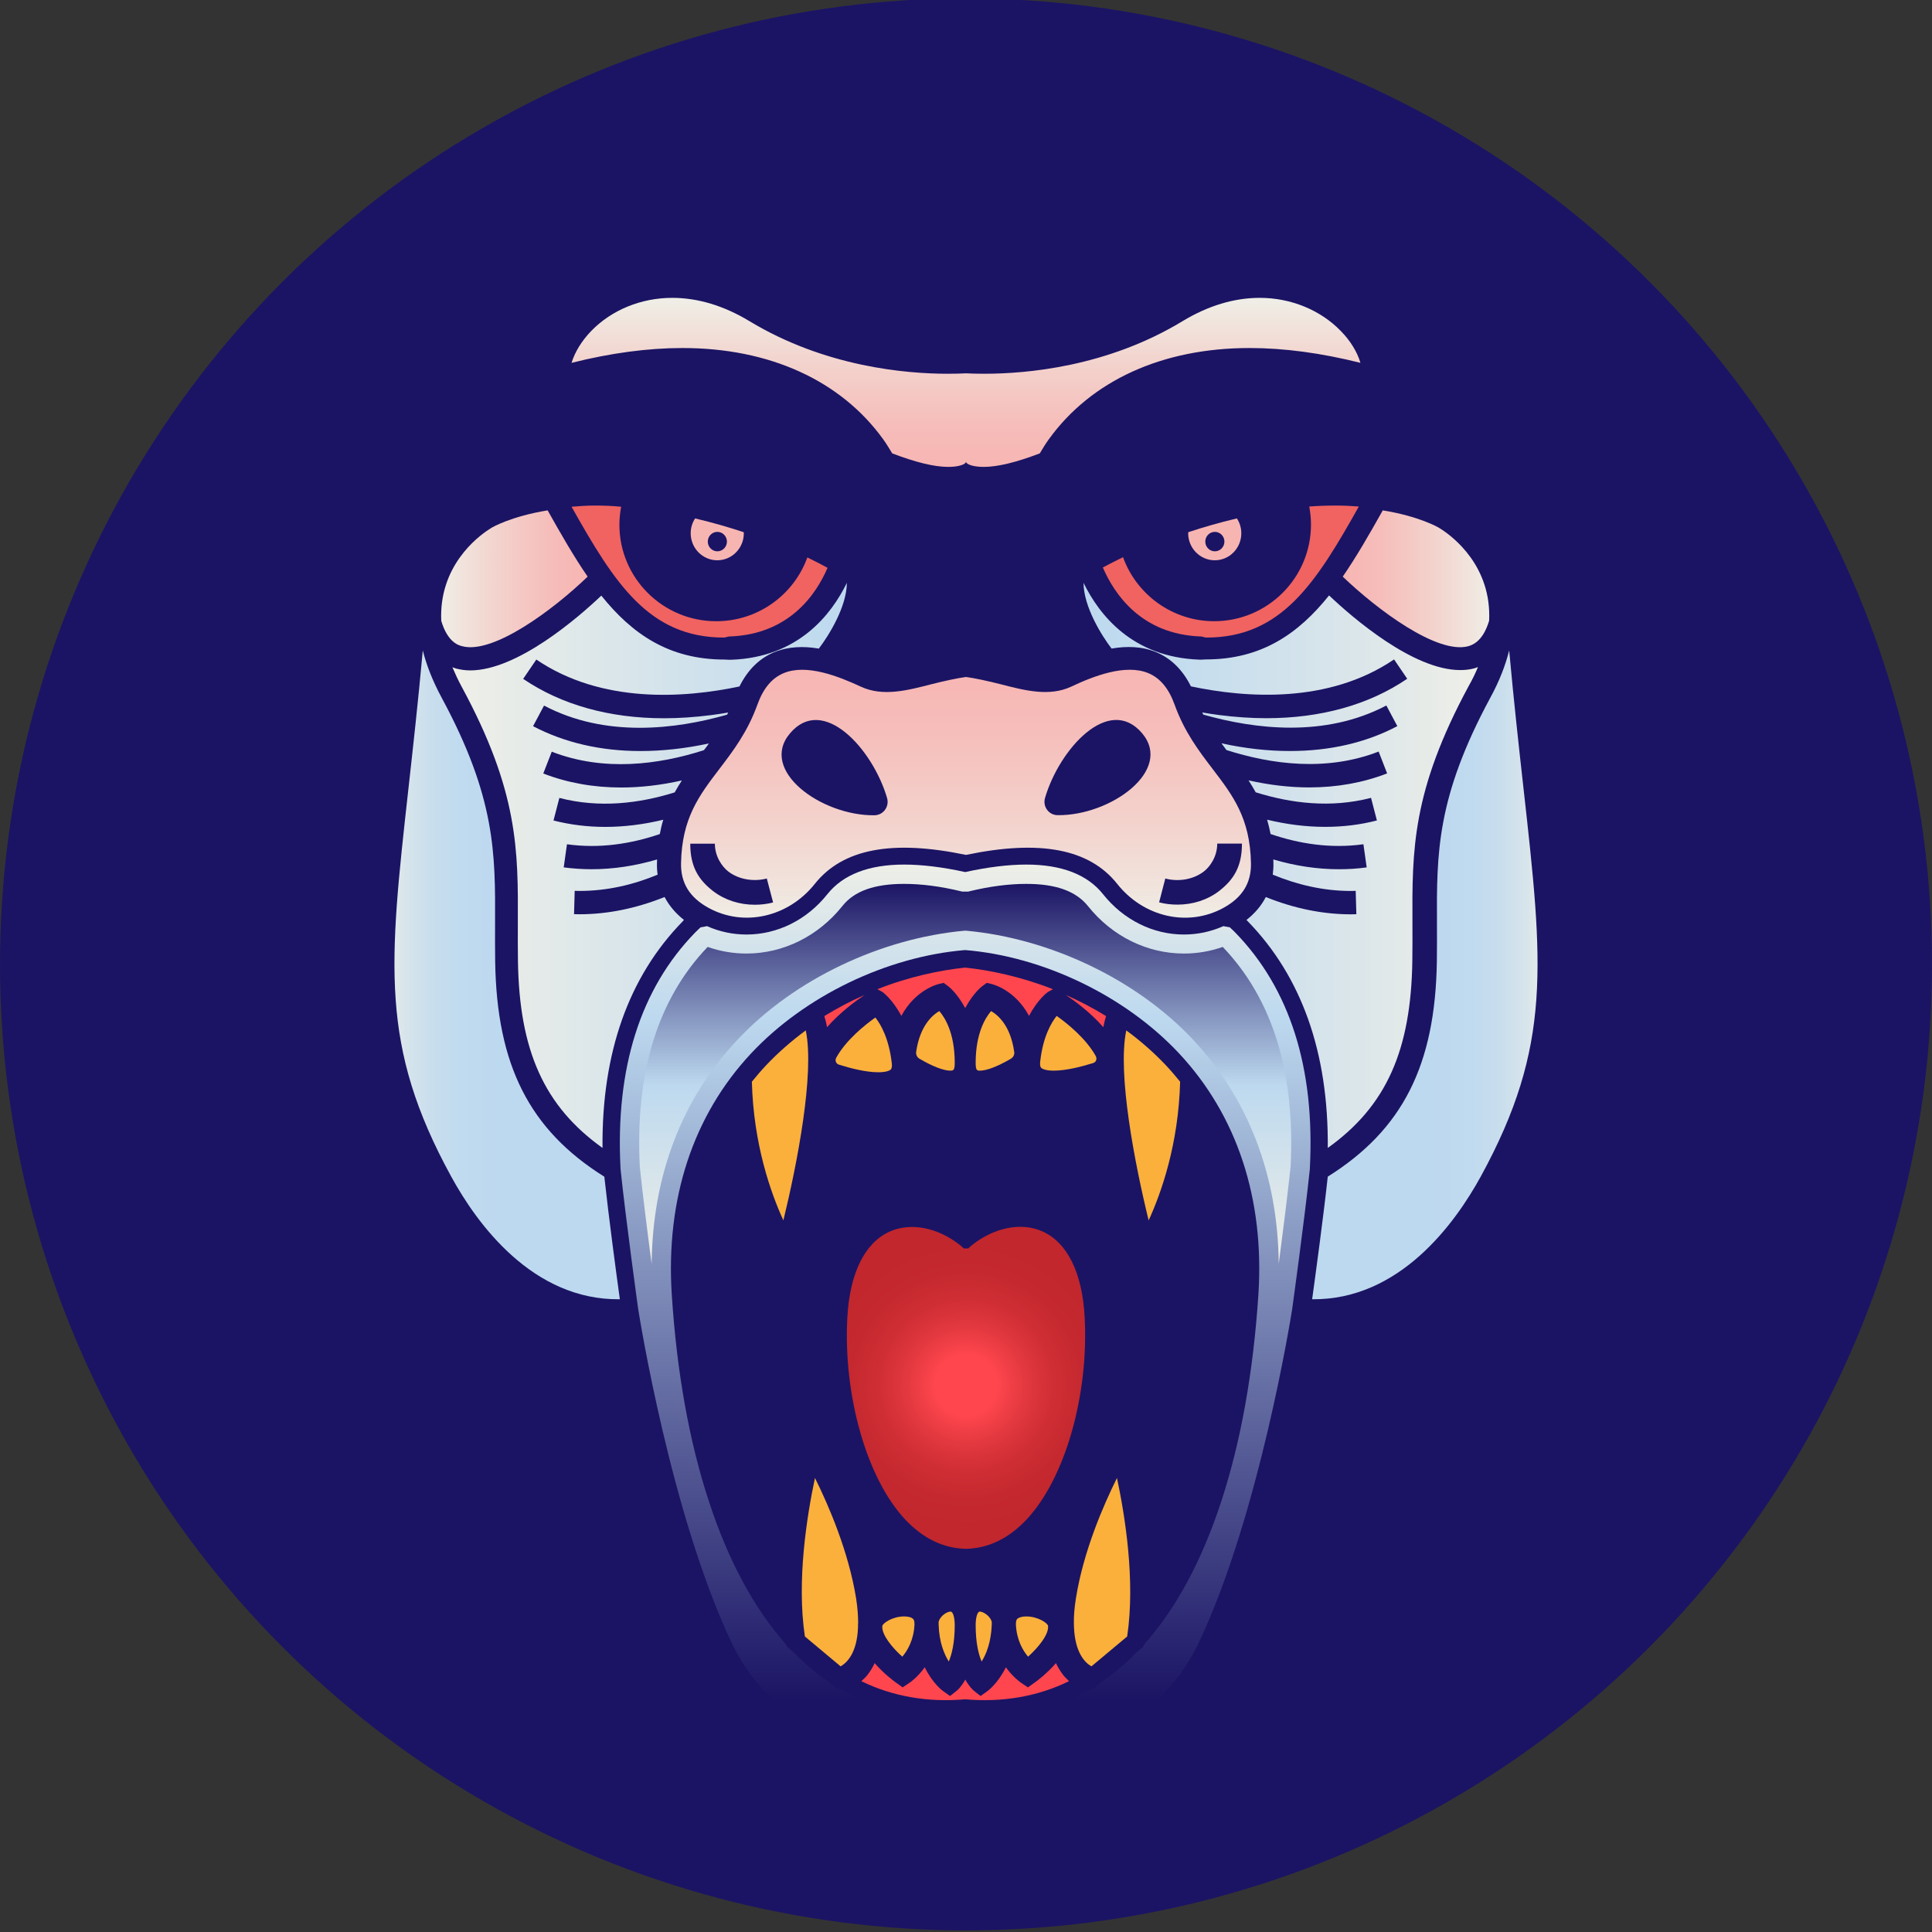 <?xml version="1.0" encoding="UTF-8"?>
<svg width="1200px" height="1200px" viewBox="0 0 1200 1200" version="1.1" xmlns="http://www.w3.org/2000/svg" xmlns:xlink="http://www.w3.org/1999/xlink">
    <rect x="0" y="0" width="1200" height="1200" fill="#333333" stroke="none"/>
    <title>collection</title>
    <defs>
        <linearGradient x1="-0.007%" y1="50.044%" x2="99.991%" y2="50.044%" id="linearGradient-1">
            <stop stop-color="#BDD9EF" offset="0%"></stop>
            <stop stop-color="#C5DDEE" offset="27.41%"></stop>
            <stop stop-color="#DCE6EA" offset="70.4%"></stop>
            <stop stop-color="#EFEFE7" offset="100%"></stop>
        </linearGradient>
        <radialGradient cx="50.046%" cy="49.967%" fx="50.046%" fy="49.967%" r="59.251%" gradientTransform="translate(0.5,0.5),scale(1,0.74),translate(-0.5,-0.5)" id="radialGradient-2">
            <stop stop-color="#FF464E" offset="21.43%"></stop>
            <stop stop-color="#FD454D" offset="22.47%"></stop>
            <stop stop-color="#E3383F" offset="40.91%"></stop>
            <stop stop-color="#D02E35" offset="59.79%"></stop>
            <stop stop-color="#C5292F" offset="79.21%"></stop>
            <stop stop-color="#C1272D" offset="100%"></stop>
        </radialGradient>
        <linearGradient x1="50%" y1="99.999%" x2="50%" y2="0.008%" id="linearGradient-3">
            <stop stop-color="#1B1464" offset="7.143%"></stop>
            <stop stop-color="#BDD9EF" offset="82.65%"></stop>
            <stop stop-color="#EFEFE7" offset="100%"></stop>
        </linearGradient>
        <linearGradient x1="49.983%" y1="100.006%" x2="49.983%" y2="0.003%" id="linearGradient-4">
            <stop stop-color="#EFEFE7" offset="0%"></stop>
            <stop stop-color="#BDD9EF" offset="46.94%"></stop>
            <stop stop-color="#1B1464" offset="100%"></stop>
        </linearGradient>
        <linearGradient x1="0.009%" y1="49.973%" x2="100.007%" y2="49.973%" id="linearGradient-5">
            <stop stop-color="#EFEFE7" offset="0%"></stop>
            <stop stop-color="#BDD9EF" offset="100%"></stop>
        </linearGradient>
        <linearGradient x1="50%" y1="100.071%" x2="50%" y2="0.017%" id="linearGradient-6">
            <stop stop-color="#F7B5B2" offset="0%"></stop>
            <stop stop-color="#F6BDBA" offset="24.64%"></stop>
            <stop stop-color="#F3D4CE" offset="63.28%"></stop>
            <stop stop-color="#EFEFE7" offset="100%"></stop>
        </linearGradient>
        <linearGradient x1="50%" y1="99.985%" x2="50%" y2="-0.065%" id="linearGradient-7">
            <stop stop-color="#EFEFE7" offset="0%"></stop>
            <stop stop-color="#F3D4CE" offset="36.72%"></stop>
            <stop stop-color="#F6BDBA" offset="75.36%"></stop>
            <stop stop-color="#F7B5B2" offset="100%"></stop>
        </linearGradient>
        <linearGradient x1="-0.007%" y1="50.015%" x2="100.007%" y2="50.015%" id="linearGradient-8">
            <stop stop-color="#EFEFE7" offset="0%"></stop>
            <stop stop-color="#EEEEE7" offset="0.448%"></stop>
            <stop stop-color="#D8E5EB" offset="10.25%"></stop>
            <stop stop-color="#C9DEED" offset="21.02%"></stop>
            <stop stop-color="#C0DAEF" offset="33.5%"></stop>
            <stop stop-color="#BDD9EF" offset="51.53%"></stop>
        </linearGradient>
        <linearGradient x1="-0.018%" y1="50.041%" x2="99.959%" y2="50.041%" id="linearGradient-9">
            <stop stop-color="#EFEFE7" offset="0%"></stop>
            <stop stop-color="#F3D4CE" offset="36.72%"></stop>
            <stop stop-color="#F6BDBA" offset="75.36%"></stop>
            <stop stop-color="#F7B5B2" offset="100%"></stop>
        </linearGradient>
        <linearGradient x1="-0.034%" y1="49.962%" x2="100.011%" y2="49.962%" id="linearGradient-10">
            <stop stop-color="#F7B5B2" offset="0%"></stop>
            <stop stop-color="#F6BDBA" offset="24.64%"></stop>
            <stop stop-color="#F3D4CE" offset="63.28%"></stop>
            <stop stop-color="#EFEFE7" offset="100%"></stop>
        </linearGradient>
        <linearGradient x1="0.041%" y1="49.99%" x2="99.986%" y2="49.99%" id="linearGradient-11">
            <stop stop-color="#BDD9EF" offset="48.47%"></stop>
            <stop stop-color="#C0DAEF" offset="66.5%"></stop>
            <stop stop-color="#C9DEED" offset="78.98%"></stop>
            <stop stop-color="#D8E5EB" offset="89.75%"></stop>
            <stop stop-color="#EEEEE7" offset="99.55%"></stop>
            <stop stop-color="#EFEFE7" offset="100%"></stop>
        </linearGradient>
    </defs>
    <g id="collection" stroke="none" stroke-width="1" fill="none" fill-rule="evenodd">
        <circle id="椭圆形备份-4" fill="#1B1464" cx="600" cy="599" r="600"></circle>
        <g id="编组" transform="translate(245, 185)" fill-rule="nonzero">
            <path d="M673,229.302 C672.122,229.64 671.312,229.977 670.435,230.18 C667.734,230.922 664.831,231.192 661.928,231.192 C632.763,231.192 595.159,198.731 580.509,184.828 C561.471,208.584 538.584,224.578 504.018,224.578 C504.018,224.578 504.018,224.578 504.018,224.578 C502.735,224.578 501.385,224.781 500.035,224.713 C458.178,223.296 437.587,196.639 428,177 C428.068,191.847 439.207,209.731 445.418,217.83 C454.87,216.21 464.389,216.412 473.233,220.124 C482.414,223.971 489.638,231.125 494.702,241.315 C528.862,248.536 580.171,252.248 620.881,224.578 L629.05,236.591 C605.218,252.788 575.378,261.089 541.555,261.089 C532.103,261.089 522.314,260.414 512.322,259.132 C508.676,258.659 505.166,258.119 501.723,257.512 C501.925,257.984 502.195,258.457 502.398,258.862 C534.263,267.905 577.944,273.304 616.088,253.193 L622.906,266.015 C603.395,276.341 580.847,281.47 556.205,281.47 C542.635,281.47 528.39,279.918 513.672,276.678 C514.685,278.096 515.765,279.513 516.778,280.863 C544.66,289.771 578.821,294.427 611.294,281.807 L616.56,295.372 C601.64,301.176 585.37,304.078 568.154,304.078 C556.002,304.078 543.378,302.593 530.483,299.691 C532.036,302.053 533.521,304.55 534.939,307.115 C556.947,313.999 581.657,317.036 606.568,310.557 L610.214,324.594 C599.885,327.294 589.15,328.576 578.079,328.576 C566.331,328.576 554.314,327.091 542.027,324.122 C542.837,326.956 543.58,329.926 544.188,333.03 C562.011,339.104 581.522,342.208 601.843,339.374 L603.868,353.749 C598.197,354.558 592.459,354.896 586.585,354.896 C573.285,354.896 559.648,352.871 545.875,348.822 C545.875,349.564 545.943,350.307 545.943,351.117 C546.01,353.614 545.808,355.976 545.538,358.27 C560.458,364.411 576.728,368.393 594.011,368.393 C595.024,368.393 596.037,368.393 597.049,368.326 L597.454,382.835 C596.307,382.835 595.227,382.903 594.079,382.903 C576.593,382.903 558.77,379.259 541.217,372.172 C538.449,377.571 534.398,382.296 529.2,386.412 C529.403,386.615 529.605,386.817 529.808,387.02 C563.496,421.505 580.239,468.881 579.699,528 C616.02,502.085 631.413,467.397 632.223,411.787 C632.358,403.756 632.29,396.13 632.29,388.707 C632.088,342.748 631.953,306.44 667.262,241.045 C669.489,237.131 671.38,233.217 673,229.302 Z" id="路径" fill="url(#linearGradient-1)"></path>
            <path d="M316.591,819 C309.238,819 303.166,823.28 303.031,824.978 C302.492,830.209 309.035,838.293 315.444,844 C318.615,840.264 322.528,833.742 323,824.095 C322.933,823.552 322.933,822.94 322.933,822.397 C322.798,821.649 322.595,820.97 322.19,820.63 C321.246,819.543 319.155,819 316.591,819 Z" id="路径" fill="#FBB03B"></path>
            <path d="M261.193,733 C256.226,756.346 249.695,796.83 254.934,831.445 L277.114,850 C280.924,847.841 287.32,841.903 287.932,825.709 C287.864,824.832 287.932,823.955 288,823.078 C288,818.625 287.66,813.497 286.707,807.559 C282.013,778.68 269.834,750.408 261.193,733 Z" id="路径" fill="#FBB03B"></path>
            <path d="M428.687,632.87 C427.208,605.597 417.93,586.763 402.534,579.877 C389.356,573.936 372.481,577.379 358.497,588.518 L356.412,590.408 L355.001,590.408 L353.589,590.408 L351.505,588.518 C337.52,577.379 320.645,574.071 307.467,580.012 C292.139,586.965 282.861,605.732 281.314,633.005 C278.625,681.746 293.416,733.525 317.351,758.908 C328.444,770.654 341.084,776.73 354.933,777 C368.783,776.73 381.423,770.654 392.516,758.908 C416.518,733.39 431.376,681.611 428.687,632.87 Z" id="路径" fill="url(#radialGradient-2)"></path>
            <path d="M255.483,455 C246.89,461.32 238.639,468.447 230.933,476.583 C227.796,479.877 224.864,483.374 222,486.87 C223.023,525.8 233.729,555.855 241.571,573 C250.027,538.306 261.075,481.895 255.483,455 Z" id="路径" fill="#FBB03B"></path>
            <path d="M367.108,909 C362.523,909 358.343,908.798 354.5,908.46 C350.724,908.865 346.477,909 341.892,909 C323.081,909 302.517,905.762 285.526,900.162 C249.657,888.288 223.835,866.092 208.934,834.315 C171.717,755.11 152.231,633.401 151.422,628.274 C151.355,627.734 143.804,573.491 140.432,541.107 L140.432,540.905 C137.129,478.431 152.771,429.114 186.819,394.166 C187.494,393.492 188.235,392.817 188.909,392.142 C189.314,391.738 189.719,391.4 190.123,390.995 L194.168,390.253 C201.922,393.694 210.148,395.448 218.643,395.448 C237.926,395.448 256.197,386.34 268.873,370.418 C278.582,358.207 294.629,352 316.541,352 C327.598,352 340.341,353.552 354.5,356.655 C368.659,353.552 381.402,352 392.459,352 C414.371,352 430.418,358.207 440.127,370.418 C452.803,386.34 471.142,395.448 490.357,395.448 C498.852,395.448 507.078,393.694 514.832,390.253 L518.877,390.995 C519.281,391.4 519.686,391.738 520.091,392.142 C520.765,392.75 521.506,393.424 522.181,394.166 C556.229,429.114 571.871,478.499 568.568,540.905 L568.568,541.107 C565.196,573.289 557.645,627.734 557.578,628.206 C556.769,633.401 537.216,755.11 500.066,834.315 C485.098,866.092 459.343,888.288 423.474,900.162 C406.483,905.762 385.919,909 367.108,909 Z M354.972,881.811 C357.129,881.811 362.051,882.081 366.501,882.081 C390.908,882.081 412.551,876.077 432.778,863.933 L434.733,863.46 L438.711,860.087 L438.981,859.817 C442.352,857.523 445.588,855.095 448.622,852.666 C452.735,849.36 456.78,845.582 460.691,841.534 L460.961,841.264 L465.006,837.891 L465.073,837.756 L465.883,836.137 C485.503,814.075 501.549,784.255 513.551,747.554 C525.687,710.515 533.44,667.336 536.609,619.166 C540.452,559.661 523.394,507.847 487.256,469.189 C453.949,433.634 403.112,409.076 354.433,405.096 C305.753,409.144 254.916,433.634 221.61,469.189 C185.471,507.779 168.413,559.661 172.256,619.166 C175.357,667.269 183.111,710.515 195.315,747.554 C207.316,784.255 223.363,814.008 242.983,836.137 L243.792,837.756 L243.859,837.891 L247.904,841.264 L248.174,841.534 C252.085,845.582 256.197,849.293 260.243,852.666 C263.277,855.162 266.513,857.523 269.884,859.817 L270.154,860.02 L274.132,863.325 L276.087,863.73 C296.314,875.874 318.024,882.014 342.364,882.014 C346.814,882.014 351.736,881.744 353.893,881.744 L354.972,881.744 L354.972,881.811 Z" id="形状" fill="url(#linearGradient-3)"></path>
            <path d="M159.75,600 C157.323,581.638 154.222,557.404 152.402,539.852 C149.368,481.46 163.525,435.489 194.534,403.153 C202.286,405.854 210.308,407.271 218.599,407.271 C241.519,407.271 263.293,396.47 278.258,377.704 C285.673,368.388 298.212,364 316.548,364 C326.929,364 339.063,365.418 352.68,368.793 L356.32,368.793 C369.937,365.418 382.071,364 392.452,364 C410.788,364 423.259,368.455 430.742,377.771 C445.707,396.538 467.481,407.271 490.401,407.271 C498.692,407.271 506.714,405.854 514.466,403.153 C545.475,435.556 559.632,481.527 556.598,539.852 C554.711,557.404 551.677,581.638 549.25,600 C548.711,545.32 530.51,497.661 496.131,460.871 C460.807,423.135 406.811,397.82 355.242,393.095 L353.893,393.095 C302.324,397.82 248.328,423.135 213.004,460.871 C178.422,497.661 160.289,545.32 159.75,600 Z" id="路径" fill="url(#linearGradient-4)"></path>
            <path d="M414.969,854.854 C413.423,852.75 412.012,850.443 410.87,848 C405.227,854.515 399.113,859.061 397.836,859.943 L393.469,863.065 L389.034,860.079 C388.698,859.808 384.197,856.754 379.762,850.579 C374.858,860.554 368.744,865.033 368.341,865.372 L364.041,868.426 L360.345,865.508 C359.337,864.829 357.12,862.726 354.567,858.247 C352.014,862.726 349.797,864.829 348.789,865.508 L345.094,868.426 L340.794,865.372 C340.391,865.101 334.277,860.622 329.372,850.579 C324.938,856.754 320.503,859.808 320.1,860.079 L315.666,863.065 L311.298,859.943 C310.022,858.993 303.908,854.515 298.264,848 C297.122,850.443 295.711,852.818 294.166,854.854 C292.956,856.55 291.344,857.975 290,859.197 C309.417,868.765 331.522,872.497 354.5,870.461 C377.478,872.497 399.516,868.765 419,859.197 C417.791,857.975 416.178,856.55 414.969,854.854 Z" id="路径" fill="#FF464E"></path>
            <path d="M448.771,733 C440.122,750.408 427.932,778.68 423.301,807.559 C422.348,813.497 421.939,818.625 422.007,823.078 C422.075,823.955 422.075,824.832 422.075,825.709 C422.756,841.836 429.09,847.841 432.904,850 L455.105,831.445 C460.281,796.83 453.743,756.346 448.771,733 Z" id="路径" fill="#FBB03B"></path>
            <path d="M179.8,386.373 C174.602,382.261 170.618,377.543 167.783,372.15 C150.162,379.228 132.407,382.868 114.921,382.868 C113.773,382.868 112.693,382.868 111.546,382.8 L111.951,368.307 C112.963,368.307 113.976,368.375 114.989,368.375 C132.272,368.375 148.61,364.465 163.462,358.263 C163.125,355.972 162.99,353.545 163.057,351.118 C163.057,350.309 163.125,349.635 163.125,348.826 C149.352,352.871 135.782,354.893 122.415,354.893 C116.609,354.893 110.87,354.489 105.132,353.747 L107.157,339.389 C127.478,342.22 146.989,339.119 164.812,333.052 C165.42,329.952 166.095,326.918 166.973,324.154 C154.686,327.12 142.601,328.603 130.921,328.603 C119.85,328.603 109.115,327.255 98.786,324.626 L102.432,310.605 C127.343,317.076 152.053,314.043 174.061,307.167 C175.479,304.606 176.964,302.112 178.517,299.752 C165.622,302.651 152.998,304.134 140.846,304.134 C123.63,304.134 107.427,301.235 92.44,295.438 L97.706,281.889 C130.179,294.494 164.272,289.911 192.222,280.945 C193.302,279.597 194.315,278.181 195.328,276.766 C180.61,279.934 166.433,281.484 152.795,281.484 C128.153,281.484 105.605,276.294 86.094,266.048 L92.912,253.24 C131.056,273.395 174.737,268.002 206.602,258.902 C206.805,258.43 207.075,257.959 207.277,257.554 C203.834,258.161 200.324,258.7 196.678,259.172 C186.619,260.453 176.897,261.127 167.445,261.127 C133.622,261.127 103.782,252.835 79.95,236.657 L88.119,224.658 C128.829,252.296 180.138,248.589 214.298,241.376 C219.362,231.13 226.586,223.984 235.767,220.142 C244.611,216.502 254.13,216.232 263.582,217.85 C269.793,209.761 280.932,191.83 281,177 C271.413,196.684 250.822,223.378 208.965,224.793 C207.615,224.861 206.265,224.658 204.982,224.658 C204.982,224.658 204.982,224.658 204.982,224.658 C170.416,224.658 147.529,208.682 128.491,184.954 C113.841,198.841 76.237,231.399 47.072,231.399 C44.169,231.399 41.333,230.995 38.565,230.321 C37.688,230.118 36.81,229.714 36,229.444 C37.62,233.287 39.443,237.264 41.671,241.376 C77.047,306.695 76.845,342.962 76.642,388.867 C76.642,396.215 76.575,403.9 76.71,411.921 C77.52,467.466 92.98,502.115 129.234,528 C128.694,468.949 145.436,421.628 179.125,387.182 C179.395,386.778 179.597,386.643 179.8,386.373 Z" id="路径" fill="url(#linearGradient-5)"></path>
            <path d="M537.453,0 C521.546,0 505.37,4.877 489.464,14.497 C442.553,42.948 392.407,47.148 366.256,47.148 C361.74,47.148 357.494,47.013 355,46.877 C352.439,47.013 348.193,47.148 343.744,47.148 C317.66,47.148 267.514,42.881 220.536,14.497 C204.63,4.877 188.454,0 172.547,0 C153.204,0 134.871,7.519 122.199,20.594 C116.268,26.758 112.089,33.6 110,40.374 C134.264,34.277 157.382,31.161 178.883,31.161 C232.938,31.161 277.153,51.281 303.574,87.861 C305.73,90.842 307.415,93.755 309.168,96.6 C323.726,102.155 335.252,105 344.014,105 C350.215,105 355,103.51 355,101.681 C355,103.51 359.785,105 365.986,105 C374.748,105 386.274,102.155 400.832,96.6 C402.585,93.755 404.27,90.774 406.426,87.861 C432.847,51.281 477.062,31.161 531.117,31.161 C552.618,31.161 575.736,34.277 600,40.374 C597.978,33.6 593.799,26.69 587.801,20.594 C575.129,7.519 556.729,0 537.453,0 Z" id="路径" fill="url(#linearGradient-6)"></path>
            <path d="M195.112,378.908 C217.068,390.939 244.614,384.653 261.047,364.038 C278.424,342.206 309,336.393 355,345.991 C401,336.393 431.644,342.206 448.953,364.038 C465.386,384.721 492.932,390.939 514.888,378.908 C526.741,372.419 532.197,363.362 531.995,351.263 C531.523,323.145 520.68,309.018 508.22,292.661 C499.599,281.373 490.709,269.68 484.581,252.714 C480.944,242.575 475.556,236.154 468.282,233.112 C454.004,227.164 434.068,235.005 420.329,241.494 C406.657,247.847 391.503,243.859 376.282,239.939 C368.941,238.046 360.119,236.154 355,235.478 C349.881,236.154 341.059,238.046 333.718,239.939 C318.497,243.859 303.343,247.847 289.671,241.494 C275.864,235.072 255.929,227.164 241.718,233.112 C234.444,236.154 229.056,242.575 225.419,252.714 C219.291,269.68 210.401,281.373 201.78,292.661 C189.32,309.018 178.477,323.212 178.005,351.263 C177.803,363.362 183.259,372.419 195.112,378.908 Z M478.788,360.658 C487.207,362.889 496.367,361.199 502.765,356.265 C506.536,353.358 511.049,347.072 511.049,338.961 L526.405,338.961 C526.405,353.156 521.353,361.334 512.194,368.431 C504.92,374.041 495.761,376.88 486.332,376.88 C482.56,376.88 478.721,376.475 474.95,375.461 L478.788,360.658 Z M404.098,310.573 C412.988,280.224 443.767,246.157 464.376,270.423 C483.84,293.472 444.912,321.658 411.978,321.32 C406.388,321.32 402.481,315.912 404.098,310.573 Z M245.692,270.491 C266.233,246.157 297.079,280.224 305.97,310.64 C307.519,315.98 303.68,321.32 298.09,321.387 C265.088,321.725 226.16,293.539 245.692,270.491 Z M199.018,338.961 C199.018,347.072 203.531,353.291 207.302,356.265 C213.701,361.199 222.86,362.821 231.279,360.658 L235.185,375.529 C231.414,376.542 227.575,376.948 223.803,376.948 C214.374,376.948 205.282,374.109 197.941,368.499 C188.781,361.402 183.73,353.223 183.73,339.029 L199.018,339.029 L199.018,338.961 Z" id="形状" fill="url(#linearGradient-7)"></path>
            <path d="M124.289,129 C119.234,129 114.448,129.403 110,129.739 C136.624,177.085 157.99,211 204.632,211 C204.632,211 204.632,211 204.632,211 C205.777,211 206.923,210.328 208.136,210.328 C245.14,209.052 261.923,184.204 269,167.683 C265.226,165.601 261.047,163.452 256.463,161.236 C248.106,184.338 225.93,200.859 199.846,200.859 C166.685,200.859 139.724,173.996 139.724,140.954 C139.724,137.126 140.128,133.365 140.802,129.739 C135.208,129.201 129.681,129 124.289,129 Z" id="路径" fill="#F06361"></path>
            <path d="M526,146.232 C526,142.838 524.998,139.648 523.261,137 C512.372,139.58 502.285,142.499 493.067,145.554 C493.067,145.757 493,145.961 493,146.232 C493,155.465 500.415,163 509.5,163 C518.652,163 526,155.465 526,146.232 Z M503.621,151.392 C503.621,148.065 506.294,145.35 509.567,145.35 C512.84,145.35 515.512,148.065 515.512,151.392 C515.512,154.718 512.84,157.433 509.567,157.433 C506.294,157.433 503.621,154.718 503.621,151.392 Z" id="形状" fill="#F7B5B2"></path>
            <path d="M440,167.477 C447.145,184.025 463.928,209.049 500.864,210.327 C502.077,210.395 503.223,211 504.368,211 C504.368,211 504.368,211 504.368,211 C551.01,211 572.376,177.03 599,129.605 C594.552,129.269 589.766,129 584.711,129 C579.319,129 573.792,129.202 568.198,129.605 C568.872,133.238 569.276,137.005 569.276,140.839 C569.276,173.935 542.315,200.842 509.154,200.842 C483.137,200.842 460.894,184.227 452.537,161.087 C447.953,163.307 443.774,165.459 440,167.477 Z" id="路径" fill="#F06361"></path>
            <path d="M217,146.232 C217,146.029 217,145.757 216.933,145.554 C207.715,142.499 197.628,139.58 186.739,137 C185.002,139.648 184,142.838 184,146.232 C184,155.465 191.415,163 200.5,163 C209.652,163 217,155.465 217,146.232 Z M194.621,151.392 C194.621,148.065 197.294,145.35 200.567,145.35 C203.84,145.35 206.512,148.065 206.512,151.392 C206.512,154.718 203.84,157.433 200.567,157.433 C197.294,157.433 194.621,154.718 194.621,151.392 Z" id="形状" fill="#F7B5B2"></path>
            <path d="M361,824.418 C361,835.509 362.849,842.591 364.699,847 C367.575,842.457 370.589,835.041 371,824.151 L371,824.017 C371,823.483 371,822.948 371,822.414 C370.795,821.412 370.178,820.276 369.219,819.207 C367.37,817.136 364.973,816 363.534,816 C362.096,816 361,819.608 361,824.418 Z" id="路径" fill="#FBB03B"></path>
            <path d="M314.839,446 C323.608,429.679 337.435,426.361 338.177,426.158 L341.145,425.481 L343.506,427.242 C343.978,427.512 349.374,431.576 354.5,441.124 C359.626,431.576 365.022,427.512 365.494,427.242 L367.855,425.481 L370.823,426.158 C371.565,426.361 385.392,429.679 394.161,446 C399.489,435.774 405.425,431.44 405.83,431.169 L409,429.409 C389.574,421.756 369.811,417.558 354.5,416 C339.121,417.558 319.358,421.688 300,429.409 L303.17,431.169 C303.507,431.44 309.443,435.774 314.839,446 Z" id="路径" fill="#FF464E"></path>
            <path d="M348,475.13 C348,456.799 342.008,447.126 338.412,443 C334.018,445.57 326.361,452.199 324.03,468.433 C323.83,470.057 324.629,471.748 326.161,472.627 C334.084,477.294 341.075,480 345.27,480 C347.068,479.932 348,479.932 348,475.13 Z" id="路径" fill="#FBB03B"></path>
            <path d="M274.372,472.024 C273.767,473.112 274.036,474.132 274.237,474.608 C274.439,475.084 274.909,475.9 275.985,476.24 C282.84,478.416 292.652,481 300.515,481 C305.152,481 307.638,480.048 308.378,479.164 C309.117,478.348 309.05,476.444 308.915,475.424 C307.168,460.124 302.127,451.284 298.7,447 C292.181,451.624 280.487,460.94 274.372,472.024 Z" id="路径" fill="#FBB03B"></path>
            <path d="M339.781,819.149 C338.822,820.221 338.205,821.426 338,822.363 C338,822.899 338,823.434 338,823.97 L338,824.104 C338.342,835.016 341.425,842.381 344.301,847 C346.151,842.581 348,835.485 348,824.371 C348,819.618 346.904,816.003 345.466,816.003 C344.096,815.936 341.63,817.074 339.781,819.149 Z" id="路径" fill="#FBB03B"></path>
            <path d="M401.623,478.168 C402.43,479.05 404.918,480 409.492,480 C417.294,480 427.113,477.421 434.041,475.25 C435.117,474.91 435.655,474.096 435.789,473.621 C435.991,473.146 436.193,472.128 435.655,471.042 C429.534,459.98 417.832,450.615 411.308,446 C407.878,450.343 402.766,459.098 401.085,474.367 C400.95,475.453 400.883,477.353 401.623,478.168 Z" id="路径" fill="#FBB03B"></path>
            <path d="M384.952,468.433 C382.69,452.199 375.039,445.57 370.581,443 C367.055,447.126 361,456.799 361,475.13 C361,480 361.931,480 363.728,480 C367.92,480 374.839,477.294 382.823,472.627 C384.353,471.748 385.218,470.057 384.952,468.433 Z" id="路径" fill="#FBB03B"></path>
            <path d="M392.409,819 C389.845,819 387.754,819.613 386.81,820.567 C386.405,820.975 386.202,821.589 386.067,822.338 C386.067,822.951 386.067,823.496 386,824.041 C386.472,833.714 390.385,840.253 393.556,844 C399.965,838.21 406.508,830.172 405.969,824.926 C405.834,823.223 399.762,819 392.409,819 Z" id="路径" fill="#FBB03B"></path>
            <path d="M292,433 C283.553,436.679 275.174,441.094 267,446.11 C267.681,448.184 268.226,450.525 268.703,453 C276.946,443.569 286.891,436.411 292,433 Z" id="路径" fill="#FF464E"></path>
            <path d="M440.297,453 C440.774,450.525 441.319,448.184 442,446.11 C433.757,441.027 425.379,436.679 417,433 C422.041,436.344 431.986,443.502 440.297,453 Z" id="路径" fill="#FF464E"></path>
            <path d="M488,486.87 C485.138,483.374 482.209,479.877 479.075,476.583 C471.376,468.447 463.132,461.32 454.547,455 C448.892,481.827 459.93,538.239 468.446,573 C476.281,555.922 486.978,525.8 488,486.87 Z" id="路径" fill="#FBB03B"></path>
            <path d="M130.362,545.88 C83.856,516.782 63.501,476.571 62.557,412.111 C62.422,403.96 62.49,396.282 62.49,388.805 C62.692,345.024 62.827,310.403 29.329,248.367 C23.667,237.86 19.893,228.093 17.601,219 C14.703,250.86 11.603,278.678 8.772,304.071 C-3.495,414.266 -9.157,464.581 35.193,545.678 C51.234,575.046 85.743,622.666 140,621.993 C137.843,606.434 133.058,570.735 130.362,545.88 Z" id="路径" fill="url(#linearGradient-8)"></path>
            <path d="M58.456,144.009 C51.55,148.53 27.515,166.679 29.072,200.616 C33.067,214.042 39.905,215.864 42.207,216.404 C61.368,221.396 98.334,194.004 120,173.156 C111.401,160.674 103.412,146.708 95.152,132 C72.336,135.711 60.691,142.593 60.555,142.66 L58.456,144.009 Z" id="路径" fill="url(#linearGradient-9)"></path>
            <path d="M679.922,200.549 C681.548,166.612 657.428,148.463 650.518,143.942 L648.485,142.66 C648.35,142.593 636.697,135.711 613.865,132 C605.599,146.708 597.604,160.675 589,173.157 C610.68,193.937 647.604,221.397 666.846,216.405 C669.081,215.73 675.924,213.908 679.922,200.549 Z" id="路径" fill="url(#linearGradient-10)"></path>
            <path d="M674.802,545.626 C719.121,464.542 713.531,414.235 701.205,304.057 C698.376,278.668 695.278,250.854 692.382,219 C690.092,228.092 686.387,237.857 680.662,248.363 C647.187,310.388 647.322,345.003 647.524,388.778 C647.524,396.253 647.592,403.931 647.457,412.08 C646.514,476.529 626.173,516.734 579.699,545.828 C577.005,570.678 572.155,606.304 570,621.995 C624.287,622.534 658.705,574.988 674.802,545.626 Z" id="路径" fill="url(#linearGradient-11)"></path>
        </g>
    </g>
</svg>